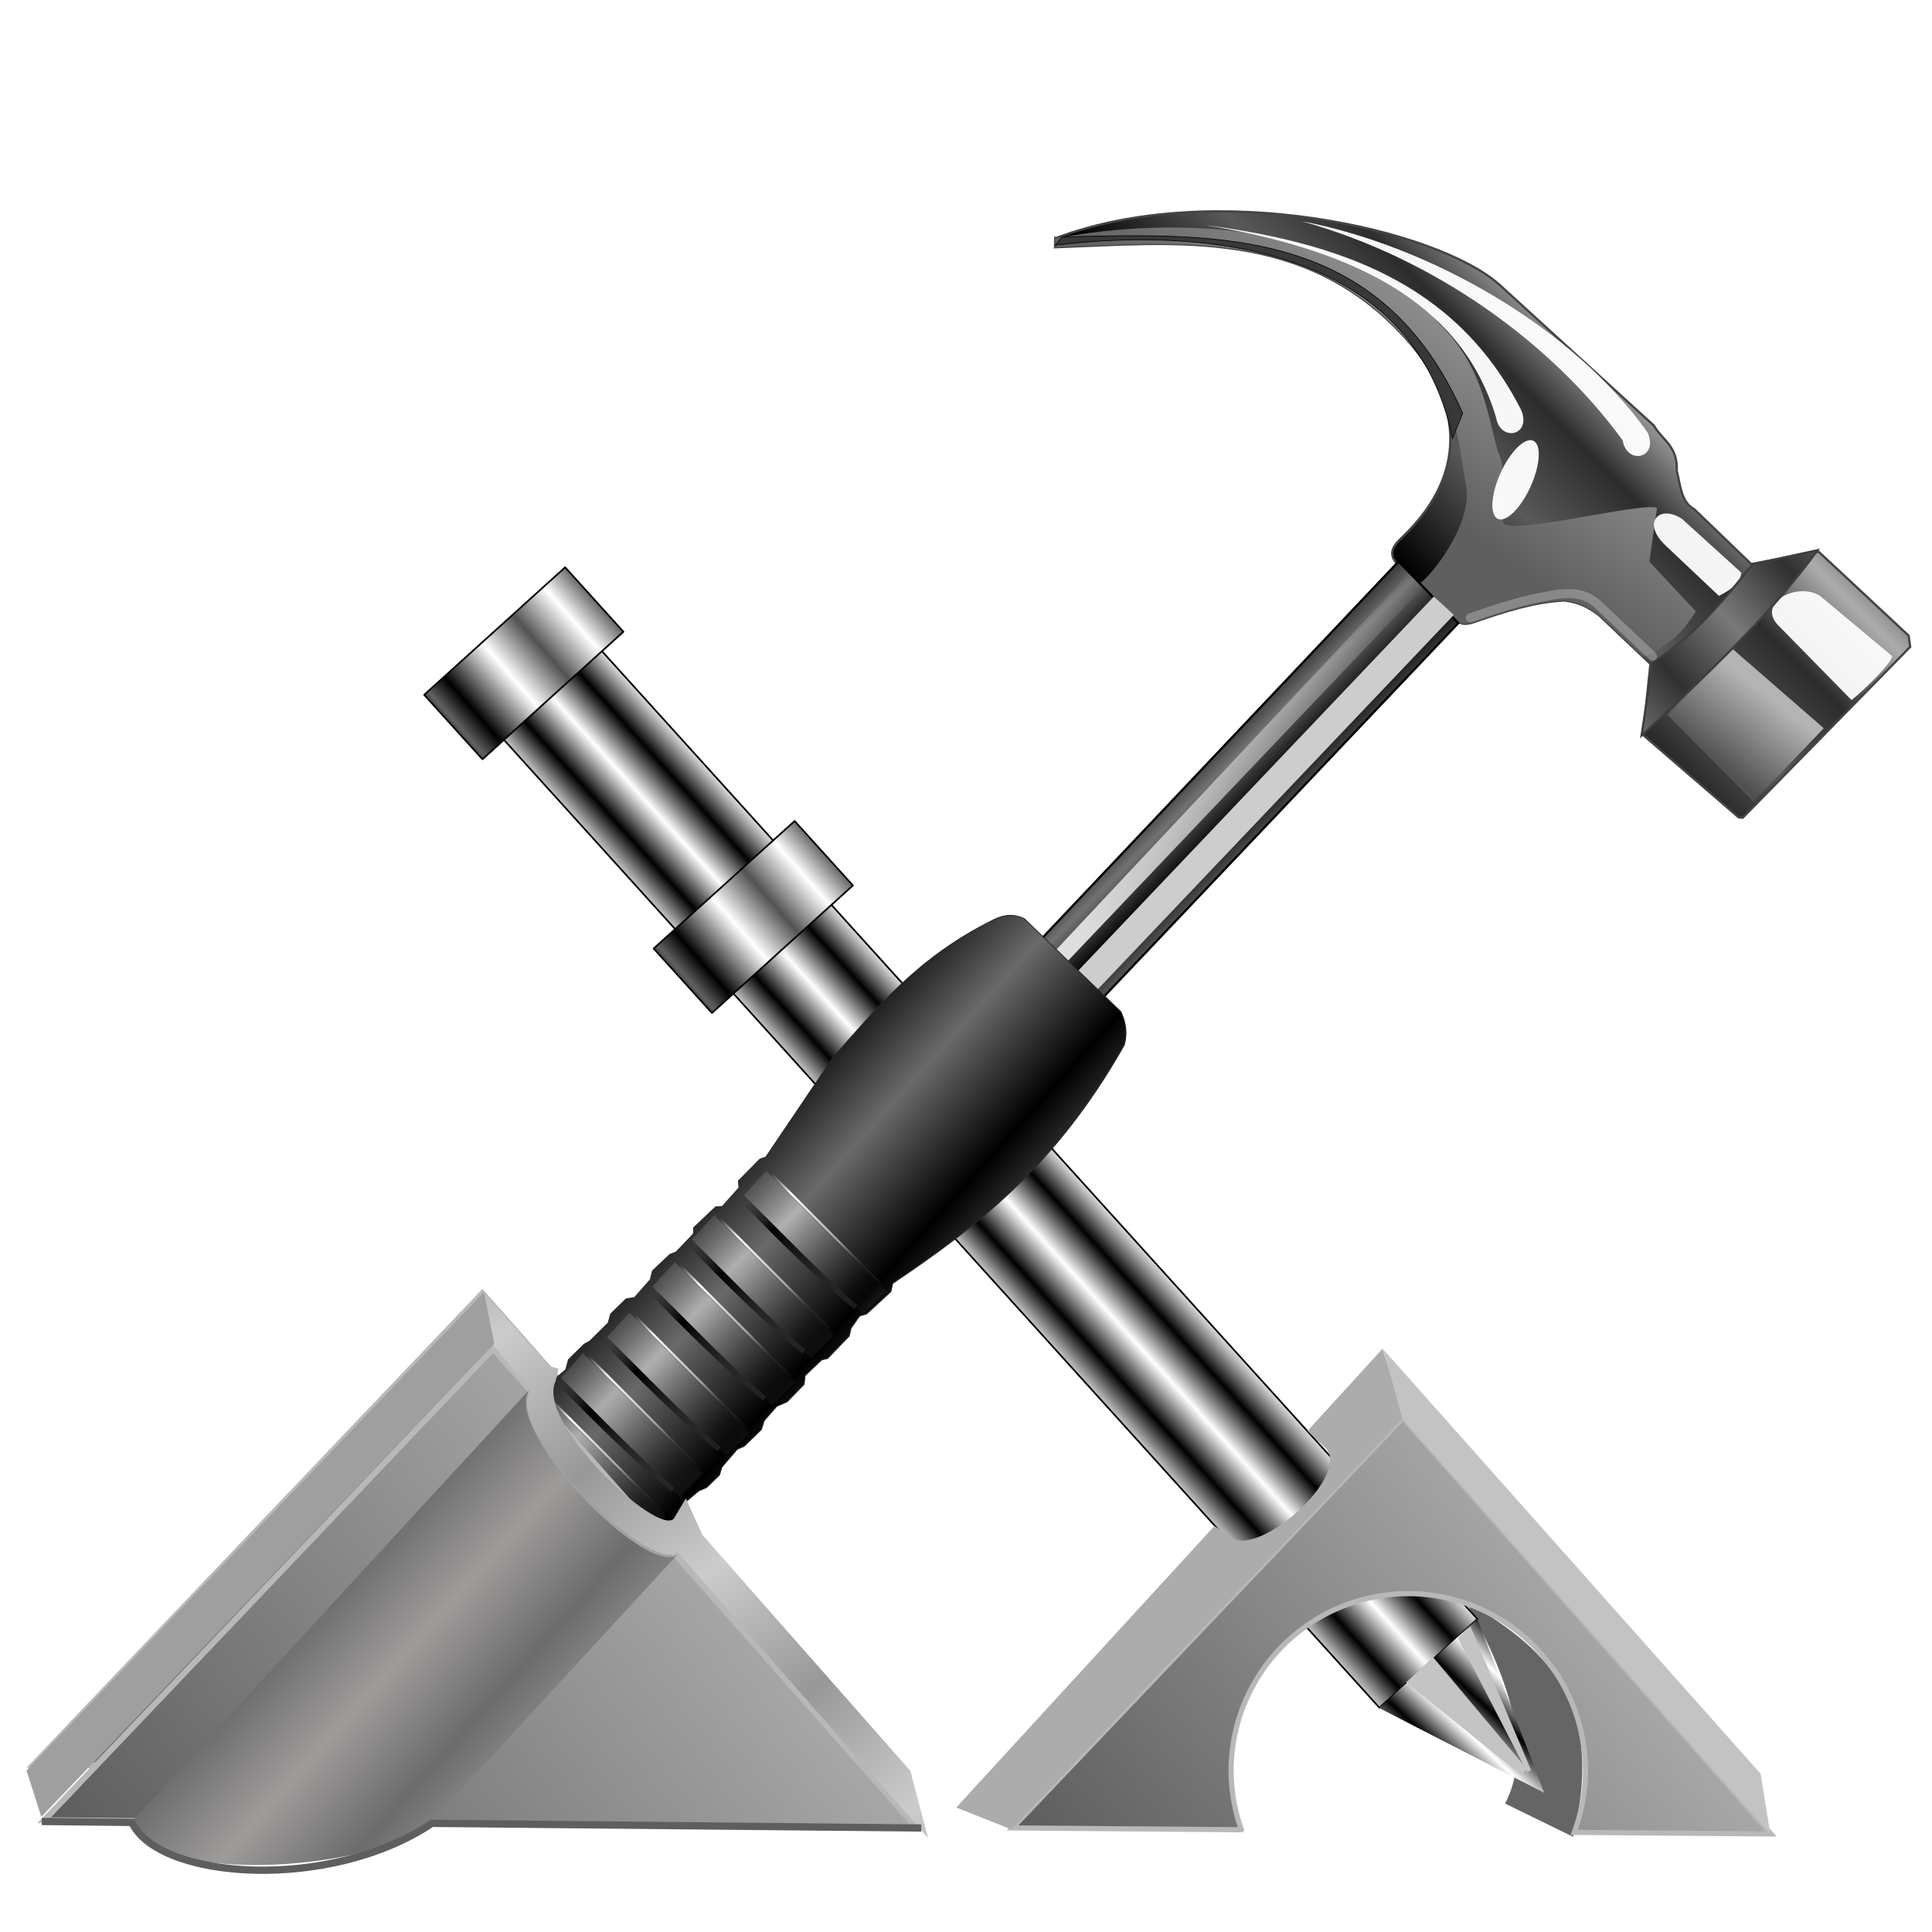<?xml version="1.0" encoding="UTF-8" standalone="no"?>
<!-- Created with Inkscape (http://www.inkscape.org/) -->

<svg
   xmlns:dc="http://purl.org/dc/elements/1.1/"
   xmlns:cc="http://creativecommons.org/ns#"
   xmlns:rdf="http://www.w3.org/1999/02/22-rdf-syntax-ns#"
   xmlns:svg="http://www.w3.org/2000/svg"
   xmlns="http://www.w3.org/2000/svg"
   xmlns:xlink="http://www.w3.org/1999/xlink"
   xmlns:sodipodi="http://sodipodi.sourceforge.net/DTD/sodipodi-0.dtd"
   xmlns:inkscape="http://www.inkscape.org/namespaces/inkscape"
   id="svg2"
   version="1.1"
   inkscape:version="0.91 r13725"
   width="265"
   height="265"
   sodipodi:docname="start-here-MX.svg">
  <defs
     id="defs6">
    <linearGradient
       inkscape:collect="always"
       id="linearGradient4330">
      <stop
         style="stop-color:#cccccc;stop-opacity:1"
         offset="0"
         id="stop4332" />
      <stop
         style="stop-color:#989898;stop-opacity:1"
         offset="1"
         id="stop4334" />
    </linearGradient>
    <linearGradient
       inkscape:collect="always"
       id="linearGradient4318">
      <stop
         style="stop-color:#6c6c6c;stop-opacity:1"
         offset="0"
         id="stop4320" />
      <stop
         style="stop-color:#9f9b9b;stop-opacity:1"
         offset="1"
         id="stop4322" />
    </linearGradient>
    <linearGradient
       inkscape:collect="always"
       id="linearGradient6050">
      <stop
         style="stop-color:#5c5c5c;stop-opacity:1"
         offset="0"
         id="stop6052" />
      <stop
         style="stop-color:#acacac;stop-opacity:1"
         offset="1"
         id="stop6054" />
    </linearGradient>
    <linearGradient
       id="linearGradient3823">
      <stop
         style="stop-color:#000000;stop-opacity:1;"
         offset="0"
         id="stop3825" />
      <stop
         style="stop-color:#ffffff;stop-opacity:1;"
         offset="1"
         id="stop3827" />
    </linearGradient>
    <linearGradient
       id="linearGradient3775">
      <stop
         id="stop3777"
         offset="0"
         style="stop-color:#606060;stop-opacity:1;" />
      <stop
         style="stop-color:#000000;stop-opacity:1;"
         offset="0.189"
         id="stop3781" />
      <stop
         id="stop3783"
         offset="0.634"
         style="stop-color:#ffffff;stop-opacity:1;" />
      <stop
         id="stop3779"
         offset="1"
         style="stop-color:#525252;stop-opacity:1;" />
    </linearGradient>
    <linearGradient
       id="linearGradient3757">
      <stop
         style="stop-color:#000000;stop-opacity:1;"
         offset="0"
         id="stop3759" />
      <stop
         style="stop-color:#ffffff;stop-opacity:1;"
         offset="1"
         id="stop3761" />
    </linearGradient>
    <linearGradient
       inkscape:collect="always"
       xlink:href="#linearGradient3757"
       id="linearGradient3763"
       x1="242.442"
       y1="127.705"
       x2="248.847"
       y2="127.705"
       gradientUnits="userSpaceOnUse"
       spreadMethod="reflect" />
    <linearGradient
       inkscape:collect="always"
       xlink:href="#linearGradient3775"
       id="linearGradient3773"
       x1="233.203"
       y1="12.786"
       x2="253.323"
       y2="13.106"
       gradientUnits="userSpaceOnUse"
       spreadMethod="reflect" />
    <linearGradient
       inkscape:collect="always"
       xlink:href="#linearGradient3775"
       id="linearGradient3787"
       gradientUnits="userSpaceOnUse"
       spreadMethod="reflect"
       x1="233.203"
       y1="12.786"
       x2="253.323"
       y2="13.106"
       gradientTransform="translate(0,60.416)" />
    <filter
       inkscape:collect="always"
       id="filter3817"
       x="-0.179"
       width="1.358"
       y="-0.045"
       height="1.09">
      <feGaussianBlur
         inkscape:collect="always"
         stdDeviation="0.484"
         id="feGaussianBlur3819" />
    </filter>
    <linearGradient
       inkscape:collect="always"
       xlink:href="#linearGradient3823"
       id="linearGradient3829"
       x1="251.917"
       y1="266.092"
       x2="257.43"
       y2="265.646"
       gradientUnits="userSpaceOnUse"
       spreadMethod="reflect" />
    <filter
       height="1.37"
       y="-0.185"
       width="1.127"
       x="-0.064"
       id="filter3912"
       inkscape:collect="always">
      <feGaussianBlur
         id="feGaussianBlur3914"
         stdDeviation="2.15"
         inkscape:collect="always" />
    </filter>
    <linearGradient
       spreadMethod="reflect"
       gradientUnits="userSpaceOnUse"
       y2="687.326"
       x2="342.088"
       y1="715.775"
       x1="381.272"
       id="linearGradient4335"
       xlink:href="#linearGradient4329"
       inkscape:collect="always" />
    <linearGradient
       y2="634.701"
       x2="446.162"
       y1="591.446"
       x1="392.294"
       spreadMethod="reflect"
       gradientUnits="userSpaceOnUse"
       id="linearGradient4327"
       xlink:href="#linearGradient4198"
       inkscape:collect="always" />
    <linearGradient
       y2="619.081"
       x2="462.328"
       y1="572.768"
       x1="406.494"
       gradientUnits="userSpaceOnUse"
       id="linearGradient4325"
       xlink:href="#linearGradient4150"
       inkscape:collect="always" />
    <linearGradient
       y2="642.675"
       x2="426.5"
       y1="615.586"
       x1="392.949"
       spreadMethod="reflect"
       gradientTransform="translate(21.191,-20.972)"
       gradientUnits="userSpaceOnUse"
       id="linearGradient4323"
       xlink:href="#linearGradient4104"
       inkscape:collect="always" />
    <linearGradient
       y2="634.701"
       x2="446.162"
       y1="591.446"
       x1="392.294"
       spreadMethod="reflect"
       gradientUnits="userSpaceOnUse"
       id="linearGradient4313"
       xlink:href="#linearGradient4198"
       inkscape:collect="always" />
    <linearGradient
       y2="619.081"
       x2="462.328"
       y1="572.768"
       x1="406.494"
       gradientUnits="userSpaceOnUse"
       id="linearGradient4311"
       xlink:href="#linearGradient4150"
       inkscape:collect="always" />
    <linearGradient
       y2="642.675"
       x2="426.5"
       y1="615.586"
       x1="392.949"
       spreadMethod="reflect"
       gradientTransform="translate(21.191,-20.972)"
       gradientUnits="userSpaceOnUse"
       id="linearGradient4309"
       xlink:href="#linearGradient4104"
       inkscape:collect="always" />
    <linearGradient
       y2="634.701"
       x2="446.162"
       y1="591.446"
       x1="392.294"
       spreadMethod="reflect"
       gradientUnits="userSpaceOnUse"
       id="linearGradient4299"
       xlink:href="#linearGradient4198"
       inkscape:collect="always" />
    <linearGradient
       y2="619.081"
       x2="462.328"
       y1="572.768"
       x1="406.494"
       gradientUnits="userSpaceOnUse"
       id="linearGradient4297"
       xlink:href="#linearGradient4150"
       inkscape:collect="always" />
    <linearGradient
       y2="642.675"
       x2="426.5"
       y1="615.586"
       x1="392.949"
       spreadMethod="reflect"
       gradientTransform="translate(21.191,-20.972)"
       gradientUnits="userSpaceOnUse"
       id="linearGradient4295"
       xlink:href="#linearGradient4104"
       inkscape:collect="always" />
    <linearGradient
       y2="634.701"
       x2="446.162"
       y1="591.446"
       x1="392.294"
       spreadMethod="reflect"
       gradientUnits="userSpaceOnUse"
       id="linearGradient4285"
       xlink:href="#linearGradient4198"
       inkscape:collect="always" />
    <linearGradient
       y2="619.081"
       x2="462.328"
       y1="572.768"
       x1="406.494"
       gradientUnits="userSpaceOnUse"
       id="linearGradient4283"
       xlink:href="#linearGradient4150"
       inkscape:collect="always" />
    <linearGradient
       y2="642.675"
       x2="426.5"
       y1="615.586"
       x1="392.949"
       spreadMethod="reflect"
       gradientTransform="translate(21.191,-20.972)"
       gradientUnits="userSpaceOnUse"
       id="linearGradient4281"
       xlink:href="#linearGradient4104"
       inkscape:collect="always" />
    <linearGradient
       y2="634.701"
       x2="446.162"
       y1="591.446"
       x1="392.294"
       spreadMethod="reflect"
       gradientUnits="userSpaceOnUse"
       id="linearGradient4271"
       xlink:href="#linearGradient4198"
       inkscape:collect="always" />
    <linearGradient
       y2="619.081"
       x2="462.328"
       y1="572.768"
       x1="406.494"
       gradientUnits="userSpaceOnUse"
       id="linearGradient4269"
       xlink:href="#linearGradient4150"
       inkscape:collect="always" />
    <linearGradient
       y2="642.675"
       x2="426.5"
       y1="615.586"
       x1="392.949"
       spreadMethod="reflect"
       gradientTransform="translate(21.191,-20.972)"
       gradientUnits="userSpaceOnUse"
       id="linearGradient4267"
       xlink:href="#linearGradient4104"
       inkscape:collect="always" />
    <linearGradient
       y2="634.701"
       x2="446.162"
       y1="591.446"
       x1="392.294"
       spreadMethod="reflect"
       gradientUnits="userSpaceOnUse"
       id="linearGradient4257"
       xlink:href="#linearGradient4198"
       inkscape:collect="always" />
    <linearGradient
       y2="619.081"
       x2="462.328"
       y1="572.768"
       x1="406.494"
       gradientUnits="userSpaceOnUse"
       id="linearGradient4255"
       xlink:href="#linearGradient4150"
       inkscape:collect="always" />
    <linearGradient
       y2="642.675"
       x2="426.5"
       y1="615.586"
       x1="392.949"
       spreadMethod="reflect"
       gradientTransform="translate(21.191,-20.972)"
       gradientUnits="userSpaceOnUse"
       id="linearGradient4253"
       xlink:href="#linearGradient4104"
       inkscape:collect="always" />
    <linearGradient
       y2="634.701"
       x2="446.162"
       y1="591.446"
       x1="392.294"
       spreadMethod="reflect"
       gradientUnits="userSpaceOnUse"
       id="linearGradient4243"
       xlink:href="#linearGradient4198"
       inkscape:collect="always" />
    <linearGradient
       y2="619.081"
       x2="462.328"
       y1="572.768"
       x1="406.494"
       gradientUnits="userSpaceOnUse"
       id="linearGradient4241"
       xlink:href="#linearGradient4150"
       inkscape:collect="always" />
    <linearGradient
       y2="642.675"
       x2="426.5"
       y1="615.586"
       x1="392.949"
       spreadMethod="reflect"
       gradientTransform="translate(21.191,-20.972)"
       gradientUnits="userSpaceOnUse"
       id="linearGradient4239"
       xlink:href="#linearGradient4104"
       inkscape:collect="always" />
    <linearGradient
       y2="634.701"
       x2="446.162"
       y1="591.446"
       x1="392.294"
       spreadMethod="reflect"
       gradientUnits="userSpaceOnUse"
       id="linearGradient4229"
       xlink:href="#linearGradient4198"
       inkscape:collect="always" />
    <linearGradient
       y2="619.081"
       x2="462.328"
       y1="572.768"
       x1="406.494"
       gradientUnits="userSpaceOnUse"
       id="linearGradient4227"
       xlink:href="#linearGradient4150"
       inkscape:collect="always" />
    <linearGradient
       y2="642.675"
       x2="426.5"
       y1="615.586"
       x1="392.949"
       spreadMethod="reflect"
       gradientTransform="translate(21.191,-20.972)"
       gradientUnits="userSpaceOnUse"
       id="linearGradient4225"
       xlink:href="#linearGradient4104"
       inkscape:collect="always" />
    <filter
       color-interpolation-filters="sRGB"
       id="filter4216"
       inkscape:collect="always">
      <feGaussianBlur
         id="feGaussianBlur4218"
         stdDeviation="0.749"
         inkscape:collect="always" />
    </filter>
    <filter
       color-interpolation-filters="sRGB"
       id="filter4192"
       inkscape:collect="always">
      <feGaussianBlur
         id="feGaussianBlur4194"
         stdDeviation="1.576"
         inkscape:collect="always" />
    </filter>
    <filter
       color-interpolation-filters="sRGB"
       id="filter4172"
       inkscape:collect="always">
      <feGaussianBlur
         id="feGaussianBlur4174"
         stdDeviation="0.764"
         inkscape:collect="always" />
    </filter>
    <linearGradient
       gradientTransform="translate(548.387,-15.054)"
       y2="200.801"
       x2="729.523"
       y1="301.333"
       x1="647.257"
       spreadMethod="reflect"
       gradientUnits="userSpaceOnUse"
       id="linearGradient4057"
       xlink:href="#linearGradient3931"
       inkscape:collect="always" />
    <linearGradient
       gradientTransform="translate(548.387,-15.054)"
       y2="243.809"
       x2="611.96"
       y1="180.997"
       x1="648.245"
       gradientUnits="userSpaceOnUse"
       id="linearGradient4054"
       xlink:href="#linearGradient3775-7"
       inkscape:collect="always" />
    <linearGradient
       gradientTransform="translate(548.387,-15.054)"
       y2="363.559"
       x2="781.382"
       y1="331.848"
       x1="801.42"
       gradientUnits="userSpaceOnUse"
       id="linearGradient4045"
       xlink:href="#linearGradient3881"
       inkscape:collect="always" />
    <linearGradient
       gradientTransform="translate(548.387,-15.054)"
       y2="327.122"
       x2="759.733"
       y1="301.204"
       x1="783.126"
       spreadMethod="reflect"
       gradientUnits="userSpaceOnUse"
       id="linearGradient4042"
       xlink:href="#linearGradient3891"
       inkscape:collect="always" />
    <linearGradient
       gradientTransform="translate(548.387,-15.054)"
       y2="380.938"
       x2="577.171"
       y1="392.987"
       x1="592.053"
       spreadMethod="reflect"
       gradientUnits="userSpaceOnUse"
       id="linearGradient4031"
       xlink:href="#linearGradient3945"
       inkscape:collect="always" />
    <linearGradient
       gradientTransform="translate(548.387,-15.054)"
       y2="294.482"
       x2="648.675"
       y1="474.402"
       x1="513.976"
       gradientUnits="userSpaceOnUse"
       id="linearGradient4028"
       xlink:href="#linearGradient3965"
       inkscape:collect="always" />
    <filter
       color-interpolation-filters="sRGB"
       id="filter3959"
       inkscape:collect="always">
      <feGaussianBlur
         id="feGaussianBlur3961"
         stdDeviation="1.707"
         inkscape:collect="always" />
    </filter>
    <filter
       color-interpolation-filters="sRGB"
       id="filter3915"
       inkscape:collect="always">
      <feGaussianBlur
         id="feGaussianBlur3917"
         stdDeviation="1.704"
         inkscape:collect="always" />
    </filter>
    <filter
       color-interpolation-filters="sRGB"
       id="filter3873"
       inkscape:collect="always">
      <feGaussianBlur
         id="feGaussianBlur3875"
         stdDeviation="1.174"
         inkscape:collect="always" />
    </filter>
    <filter
       color-interpolation-filters="sRGB"
       id="filter3869"
       inkscape:collect="always">
      <feGaussianBlur
         id="feGaussianBlur3871"
         stdDeviation="1.31"
         inkscape:collect="always" />
    </filter>
    <filter
       color-interpolation-filters="sRGB"
       height="1.199"
       y="-0.099"
       width="1.394"
       x="-0.197"
       id="filter3829"
       inkscape:collect="always">
      <feGaussianBlur
         id="feGaussianBlur3831"
         stdDeviation="1.508"
         inkscape:collect="always" />
    </filter>
    <filter
       color-interpolation-filters="sRGB"
       id="filter3769"
       inkscape:collect="always">
      <feGaussianBlur
         id="feGaussianBlur3771"
         stdDeviation="1.708"
         inkscape:collect="always" />
    </filter>
    <linearGradient
       id="linearGradient3775-7">
      <stop
         id="stop3777-9"
         offset="0"
         style="stop-color:#8f8f8f;stop-opacity:1;" />
      <stop
         id="stop3779-8"
         offset="1"
         style="stop-color:#5f5f5f;stop-opacity:1;" />
    </linearGradient>
    <linearGradient
       id="linearGradient3881">
      <stop
         id="stop3883"
         offset="0"
         style="stop-color:#b4b4b4;stop-opacity:1;" />
      <stop
         id="stop3885"
         offset="1"
         style="stop-color:#515151;stop-opacity:1;" />
    </linearGradient>
    <linearGradient
       id="linearGradient3891">
      <stop
         id="stop3893"
         offset="0"
         style="stop-color:#797979;stop-opacity:1;" />
      <stop
         id="stop3895"
         offset="1"
         style="stop-color:#303030;stop-opacity:1;" />
    </linearGradient>
    <linearGradient
       id="linearGradient3931">
      <stop
         id="stop3933"
         offset="0"
         style="stop-color:#000000;stop-opacity:1;" />
      <stop
         style="stop-color:#595959;stop-opacity:1;"
         offset="0.417"
         id="stop3941" />
      <stop
         style="stop-color:#2c2c2c;stop-opacity:1;"
         offset="0.725"
         id="stop3939" />
      <stop
         id="stop3935"
         offset="1"
         style="stop-color:#adadad;stop-opacity:1;" />
    </linearGradient>
    <linearGradient
       id="linearGradient3945">
      <stop
         id="stop3947"
         offset="0"
         style="stop-color:#000000;stop-opacity:1;" />
      <stop
         id="stop3949"
         offset="1"
         style="stop-color:#727272;stop-opacity:1;" />
    </linearGradient>
    <linearGradient
       id="linearGradient3965">
      <stop
         id="stop3967"
         offset="0"
         style="stop-color:#dedede;stop-opacity:1;" />
      <stop
         id="stop3969"
         offset="1"
         style="stop-color:#ffffff;stop-opacity:0;" />
    </linearGradient>
    <linearGradient
       id="linearGradient4104">
      <stop
         id="stop4106"
         offset="0"
         style="stop-color:#dbdbdb;stop-opacity:0.628;" />
      <stop
         id="stop4108"
         offset="1"
         style="stop-color:#383838;stop-opacity:0;" />
    </linearGradient>
    <linearGradient
       id="linearGradient4150">
      <stop
         id="stop4152"
         offset="0"
         style="stop-color:#d0d0d0;stop-opacity:0;" />
      <stop
         style="stop-color:#ffffff;stop-opacity:1;"
         offset="0.168"
         id="stop4158" />
      <stop
         id="stop4160"
         offset="0.584"
         style="stop-color:#ffffff;stop-opacity:0.498;" />
      <stop
         style="stop-color:#444444;stop-opacity:0.247;"
         offset="0.792"
         id="stop4162" />
      <stop
         id="stop4154"
         offset="1"
         style="stop-color:#000000;stop-opacity:0.738;" />
    </linearGradient>
    <linearGradient
       id="linearGradient4198">
      <stop
         id="stop4200"
         offset="0"
         style="stop-color:#000000;stop-opacity:0;" />
      <stop
         style="stop-color:#000000;stop-opacity:1;"
         offset="0.254"
         id="stop4206" />
      <stop
         id="stop4202"
         offset="1"
         style="stop-color:#383838;stop-opacity:0.439;" />
    </linearGradient>
    <linearGradient
       id="linearGradient4329">
      <stop
         id="stop4331"
         offset="0"
         style="stop-color:#000000;stop-opacity:1;" />
      <stop
         id="stop4333"
         offset="1"
         style="stop-color:#6a6a6a;stop-opacity:1;" />
    </linearGradient>
    <linearGradient
       inkscape:collect="always"
       xlink:href="#linearGradient3757"
       id="linearGradient4388"
       gradientUnits="userSpaceOnUse"
       spreadMethod="reflect"
       x1="242.442"
       y1="127.705"
       x2="248.847"
       y2="127.705" />
    <linearGradient
       inkscape:collect="always"
       xlink:href="#linearGradient3775"
       id="linearGradient4390"
       gradientUnits="userSpaceOnUse"
       spreadMethod="reflect"
       x1="233.203"
       y1="12.786"
       x2="253.323"
       y2="13.106" />
    <linearGradient
       inkscape:collect="always"
       xlink:href="#linearGradient3775"
       id="linearGradient4392"
       gradientUnits="userSpaceOnUse"
       gradientTransform="translate(0,60.416)"
       spreadMethod="reflect"
       x1="233.203"
       y1="12.786"
       x2="253.323"
       y2="13.106" />
    <linearGradient
       inkscape:collect="always"
       xlink:href="#linearGradient3823"
       id="linearGradient4394"
       gradientUnits="userSpaceOnUse"
       spreadMethod="reflect"
       x1="251.917"
       y1="266.092"
       x2="257.43"
       y2="265.646" />
    <linearGradient
       inkscape:collect="always"
       xlink:href="#linearGradient3823"
       id="linearGradient4399"
       gradientUnits="userSpaceOnUse"
       spreadMethod="reflect"
       x1="251.917"
       y1="266.092"
       x2="257.43"
       y2="265.646"
       gradientTransform="matrix(0.774,-0.42,0.42,0.774,-351.721,130.289)" />
    <linearGradient
       inkscape:collect="always"
       xlink:href="#linearGradient3775"
       id="linearGradient4402"
       gradientUnits="userSpaceOnUse"
       gradientTransform="matrix(0.881,0,0,0.881,-371.283,0.002)"
       spreadMethod="reflect"
       x1="233.203"
       y1="12.786"
       x2="253.323"
       y2="13.106" />
    <linearGradient
       inkscape:collect="always"
       xlink:href="#linearGradient3775"
       id="linearGradient4405"
       gradientUnits="userSpaceOnUse"
       spreadMethod="reflect"
       x1="233.203"
       y1="12.786"
       x2="253.323"
       y2="13.106"
       gradientTransform="matrix(0.881,0,0,0.881,-371.283,-53.213)" />
    <linearGradient
       inkscape:collect="always"
       xlink:href="#linearGradient3757"
       id="linearGradient4408"
       gradientUnits="userSpaceOnUse"
       spreadMethod="reflect"
       x1="242.442"
       y1="127.705"
       x2="248.847"
       y2="127.705"
       gradientTransform="matrix(0.774,-0.42,0.42,0.774,-351.721,130.289)" />
    <pattern
       patternUnits="userSpaceOnUse"
       width="7.003"
       height="3.842"
       patternTransform="translate(-15.938,10.909)"
       id="pattern6041">
      <path
         style="fill:#aaaaaa;fill-opacity:1;fill-rule:evenodd;stroke:none;stroke-width:0.812px;stroke-linecap:butt;stroke-linejoin:miter;stroke-opacity:1"
         d="M 3.606,0 7.003,3.842 0,3.787 Z"
         id="path6039"
         inkscape:connector-curvature="0"
         sodipodi:nodetypes="cccc" />
    </pattern>
    <linearGradient
       inkscape:collect="always"
       xlink:href="#linearGradient6050"
       id="linearGradient6056"
       x1="14.588"
       y1="253.58"
       x2="93.287"
       y2="191.502"
       gradientUnits="userSpaceOnUse"
       gradientTransform="translate(-5.366,1.612)" />
    <linearGradient
       inkscape:collect="always"
       xlink:href="#linearGradient6050"
       id="linearGradient6063"
       gradientUnits="userSpaceOnUse"
       gradientTransform="matrix(0.87,0,0,0.87,128.938,34.963)"
       x1="14.588"
       y1="253.58"
       x2="93.287"
       y2="191.502" />
    <linearGradient
       inkscape:collect="always"
       xlink:href="#linearGradient4318"
       id="linearGradient4324"
       x1="44.612"
       y1="219.276"
       x2="54.435"
       y2="228.066"
       gradientUnits="userSpaceOnUse"
       spreadMethod="reflect" />
    <linearGradient
       inkscape:collect="always"
       xlink:href="#linearGradient4330"
       id="linearGradient4336"
       x1="98.638"
       y1="214.377"
       x2="111.947"
       y2="231.164"
       gradientUnits="userSpaceOnUse"
       spreadMethod="reflect" />
  </defs>
  <sodipodi:namedview
     pagecolor="#ff0000"
     bordercolor="#666666"
     borderopacity="1"
     objecttolerance="10"
     gridtolerance="10"
     guidetolerance="10"
     inkscape:pageopacity="0"
     inkscape:pageshadow="2"
     inkscape:window-width="1920"
     inkscape:window-height="1056"
     id="namedview4"
     showgrid="false"
     inkscape:zoom="3.4075472"
     inkscape:cx="132.5"
     inkscape:cy="132.5"
     inkscape:window-x="0"
     inkscape:window-y="0"
     inkscape:window-maximized="1"
     inkscape:current-layer="svg2" />
  <path
     style="fill:#797979;fill-opacity:1;fill-rule:evenodd;stroke:#b8b8b8;stroke-width:0.812px;stroke-linecap:butt;stroke-linejoin:miter;stroke-opacity:1"
     d="M 66.162,177.39 124.18,243.017 4.577,242.065 Z"
     id="path4417"
     inkscape:connector-curvature="0"
     sodipodi:nodetypes="cccc" />
  <path
     style="fill:#656565;fill-opacity:1;fill-rule:evenodd;stroke:none;stroke-width:1px;stroke-linecap:butt;stroke-linejoin:miter;stroke-opacity:1"
     d="m 206.436,247.383 9.323,4.55 c 4.682,-18.891 -4.29,-26.229 -14.761,-32.297 6.951,12.038 8.846,21.332 5.438,27.747 z"
     id="path6074"
     inkscape:connector-curvature="0"
     sodipodi:nodetypes="cccc" />
  <g
     id="g3831"
     transform="matrix(0.576,-0.521,0.521,0.576,-77.508,214.356)">
    <rect
       y="6.074"
       x="237.509"
       height="243.263"
       width="23.335"
       id="rect2987"
       style="fill:url(#linearGradient3763);fill-opacity:1;stroke:#000000;stroke-width:0.3;stroke-linecap:round;stroke-linejoin:round;stroke-miterlimit:4;stroke-dasharray:none;stroke-opacity:1" />
    <rect
       y="3.516"
       x="232.394"
       height="15.344"
       width="33.565"
       id="rect3765"
       style="fill:url(#linearGradient3773);fill-opacity:1;stroke:#000000;stroke-width:0.3;stroke-linecap:round;stroke-linejoin:round;stroke-miterlimit:4;stroke-dasharray:none;stroke-opacity:1" />
    <rect
       style="fill:url(#linearGradient3787);fill-opacity:1;stroke:#000000;stroke-width:0.3;stroke-linecap:round;stroke-linejoin:round;stroke-miterlimit:4;stroke-dasharray:none;stroke-opacity:1"
       id="rect3785"
       width="33.565"
       height="15.344"
       x="232.394"
       y="63.932" />
    <path
       sodipodi:nodetypes="cccc"
       inkscape:connector-curvature="0"
       id="path3789"
       d="m 237.43,249.333 23.418,0.003 -11.832,30.691 z"
       style="fill:url(#linearGradient3829);fill-opacity:1;stroke:none" />
    <path
       sodipodi:nodetypes="ccccc"
       inkscape:connector-curvature="0"
       id="path3791"
       d="m 250.52,249.101 -0.966,25.78 -1.486,0 -4.049,-25.706 z"
       style="fill:#c4c4c4;fill-opacity:1;stroke:none;filter:url(#filter3817)" />
    <path
       style="fill:#c4c4c4;fill-opacity:1;stroke:none;filter:url(#filter3817)"
       d="M 259.064,249.473 250,275.401 l -0.817,0 6.872,-25.929 z"
       id="path3821"
       inkscape:connector-curvature="0"
       sodipodi:nodetypes="ccccc" />
  </g>
  <g
     id="g4372"
     transform="matrix(0.307,0.032,-0.032,0.307,-162.967,-45.937)">
    <path
       sodipodi:nodetypes="ccssssscccccccccccccsc"
       inkscape:connector-curvature="0"
       id="path2987"
       d="m 1017.953,150.007 0.305,3.964 c 52.694,-7.394 109.405,-20.53 158.86,23.783 25.85,23.162 36.532,54.804 7.928,88.425 -2.65,3.115 -6.424,7.71 -0.61,12.197 l 28.052,21.649 c 1.634,1.261 3.445,2.549 8.233,0.305 13.309,-6.239 26.019,-11.752 39.029,-13.721 4.417,0.179 9.039,0.701 15.855,4.879 l 25.003,19.209 0,31.711 46.042,32.016 1.829,0 66.166,-83.241 -1.22,-4.879 -43.603,-32.931 -29.272,8.538 -27.747,-21.649 c -6.106,-2.431 -7.158,-9.918 -9.452,-16.16 -0.659,-11.07 -7.932,-12.882 -12.197,-18.905 l -74.399,-54.884 c -29.839,-22.012 -131.689,-34.081 -198.803,-0.305 z"
       style="fill:url(#linearGradient4057);fill-opacity:1;stroke:#444444;stroke-width:1px;stroke-linecap:butt;stroke-linejoin:miter;stroke-opacity:1" />
    <path
       style="fill:url(#linearGradient4054);fill-opacity:1;stroke:none;filter:url(#filter3873)"
       d="m 1017.953,150.007 0.305,3.964 c 52.694,-7.394 109.405,-20.53 158.86,23.783 25.85,23.162 27.994,42.431 33.845,62.812 4.93,17.17 -12.753,43.336 -15.855,44.822 l 17.38,14.636 c 1.579,1.329 3.445,2.549 8.233,0.305 13.309,-6.239 26.019,-11.752 39.029,-13.721 4.417,0.179 9.039,0.701 15.855,4.879 l 21.649,16.465 c 12.226,-7.224 16.41,-13.463 21.039,-22.564 l -22.869,-19.819 0.915,-24.088 c -6.106,-2.431 -65.091,19.659 -67.386,13.416 -0.659,-11.07 -1.224,-24.773 -5.488,-30.796 -7.19,-18.478 -10.952,-37.338 -32.016,-54.274 -29.847,-28.858 -96.014,-42.618 -173.495,-19.819 z"
       id="path3757"
       inkscape:connector-curvature="0"
       sodipodi:nodetypes="cccscsscccccccccc" />
    <path
       sodipodi:nodetypes="cccc"
       inkscape:connector-curvature="0"
       id="path3759"
       d="m 1221.025,208.855 c 2.908,10.898 16.902,6.463 10.672,-4.574 -35.221,-54.133 -89.62,-65.279 -148.188,-67.081 64.062,3.943 116.342,20.778 137.516,71.654 z"
       style="fill:#ffffff;fill-opacity:0.959;stroke:none;filter:url(#filter3769)" />
    <path
       style="fill:#ffffff;fill-opacity:0.959;stroke:none;filter:url(#filter3769)"
       d="m 1278.043,213.124 c 2.908,10.898 16.902,6.463 10.672,-4.574 -37.665,-42.979 -104.65,-72.497 -162.518,-77.448 61.605,10.494 116.664,43.092 151.847,82.022 z"
       id="path3773"
       inkscape:connector-curvature="0"
       sodipodi:nodetypes="cccc" />
    <ellipse
       ry="19.057"
       rx="7.318"
       cy="248.759"
       cx="680.26"
       transform="matrix(0.949,0.316,-0.316,0.949,665.566,-215.508)"
       id="path3783"
       style="fill:#ffffff;fill-opacity:0.959;stroke:none;filter:url(#filter3829)" />
    <path
       sodipodi:nodetypes="ccccc"
       inkscape:connector-curvature="0"
       id="path3833"
       d="m 1018.258,153.056 c 58.48,-13.603 157.548,-18.937 184.472,67.081 l 3.354,-11.587 c -44.745,-78.082 -114.948,-68.652 -185.082,-59.458 z"
       style="fill:#363636;fill-opacity:0.959;stroke:#000000;stroke-width:0.3;stroke-linecap:butt;stroke-linejoin:miter;stroke-miterlimit:4;stroke-dasharray:none;stroke-opacity:1" />
    <path
       sodipodi:nodetypes="ccccc"
       inkscape:connector-curvature="0"
       id="path3835"
       d="m 1307.925,245.14 28.662,21.039 c -0.048,4.727 -3.957,8.167 -8.842,11.282 l -25.918,-19.819 c -11.673,-8.872 -4.815,-18.115 6.098,-12.501 z"
       style="fill:#fcfcfc;fill-opacity:0.959;stroke:none;filter:url(#filter3869)" />
    <path
       style="fill:#fcfcfc;fill-opacity:0.959;stroke:none;filter:url(#filter3869)"
       d="m 1372.566,272.887 34.455,23.173 c 0.747,2.342 -10.139,15.736 -15.855,21.344 l -35.37,-29.272 c -11.672,-8.872 5.857,-20.859 16.77,-15.246 z"
       id="path3877"
       inkscape:connector-curvature="0"
       sodipodi:nodetypes="ccccc" />
    <path
       sodipodi:nodetypes="ccccc"
       inkscape:connector-curvature="0"
       id="path3879"
       d="m 1310.364,332.345 42.078,34.455 27.747,-35.675 -43.907,-30.796 z"
       style="fill:url(#linearGradient4045);fill-opacity:1;stroke:none;filter:url(#filter3915)" />
    <path
       sodipodi:nodetypes="ccccc"
       inkscape:connector-curvature="0"
       id="path3889"
       d="m 1301.522,310.086 c 17.283,-14.024 28.757,-30.952 39.639,-48.176 l 28.052,-9.147 c -18.249,31.591 -43.846,60.732 -69.215,89.949 z"
       style="fill:url(#linearGradient4042);fill-opacity:1;stroke:#3e3e3e;stroke-width:1px;stroke-linecap:butt;stroke-linejoin:miter;stroke-opacity:1" />
    <path
       sodipodi:nodetypes="ccccc"
       inkscape:connector-curvature="0"
       id="path3943"
       d="m 1184.557,277.031 29.255,24.468 -143.085,186.17 -30.189,-22.721 z"
       style="fill:url(#linearGradient4031);fill-opacity:1;stroke:#000000;stroke-width:1px;stroke-linecap:butt;stroke-linejoin:miter;stroke-opacity:1" />
    <path
       inkscape:connector-curvature="0"
       id="path3953"
       d="m 1189.351,282.44 7.63,4.418 -144.177,187.149 -5.622,-4.418 z"
       style="fill:url(#linearGradient4028);fill-opacity:1;stroke:none;filter:url(#filter3959)" />
    <path
       sodipodi:nodetypes="ccccc"
       style="fill:#cdcdcd;fill-opacity:1;stroke:none;filter:url(#filter3959)"
       d="m 1201.801,290.874 9.639,7.229 -144.177,187.149 -8.032,-9.237 z"
       id="path3963"
       inkscape:connector-curvature="0" />
    <path
       sodipodi:nodetypes="cccc"
       inkscape:connector-curvature="0"
       id="path4059"
       d="m 1218.859,298.641 c 10.724,-4.979 20.748,-9.724 32.081,-12.879 12.674,-4.223 18.673,-2.707 24.04,1.311 l 26.225,20.106"
       style="fill:none;stroke:#dddddd;stroke-width:4;stroke-linecap:round;stroke-linejoin:round;stroke-miterlimit:4;stroke-dasharray:none;stroke-opacity:0.328;filter:url(#filter3912)" />
    <g
       transform="translate(551.724,-20.69)"
       id="g4337">
      <path
         style="fill:url(#linearGradient4335);fill-opacity:1;stroke:#272727;stroke-width:0.4;stroke-linecap:butt;stroke-linejoin:miter;stroke-miterlimit:4;stroke-dasharray:none;stroke-opacity:1"
         d="m 483.908,472.851 46.999,36.673 c 2.589,4.428 3.937,9.167 3.001,14.476 -24.658,56.932 -57.598,87.835 -91.379,116.092 l -0.428,3.701 -9.692,10.988 -3.011,1.246 -3.214,5.806 -0.468,3.585 -8.533,10.87 -2.542,0.906 -6.594,7.724 0,3.829 -6.712,8.524 -4.373,2.493 -4.851,6.819 -0.906,4.179 -6.809,8.134 -2.923,1.656 -5.981,8.611 -0.691,3.614 -5.085,6.078 -3.361,1.899 -6.01,6.234 -0.993,4.141 -7.627,10.227 -2.767,1.237 -6.428,8.533 -0.341,4.082 -8.193,8.543 -4.111,0.019 -3.448,9.195 -1.393,4.16 -5.504,7.315 -4.598,2.318 c -11.543,27.929 -20.929,56.218 -37.356,83.333 -7.69,7.517 -15.976,11.816 -25.862,7.471 -34.703,-17.113 -54.968,-39.038 -74.05,-61.357 -2.125,-5.982 -2.96,-12.251 2.777,-19.98 22.16,-21.755 47.533,-42.308 71.858,-58.434 l -0.059,-3.401 7.218,-8.874 3.76,-1.568 5.991,-7.296 0.029,-4.588 8.095,-9.351 3.692,-1.012 5.269,-7.062 0.856,-4.248 7.443,-9.945 1.852,-1.412 5.523,-5.679 0.759,-4.647 6.225,-7.54 2.339,-1.597 7.325,-8.961 0.622,-3.994 6.156,-7.393 3.673,-1.003 6.137,-8.621 0.525,-3.935 6.965,-8.114 2.611,-1.325 6.897,-8.883 -0.215,-2.708 8.689,-10.141 3.001,-0.594 6.487,-8.961 -0.556,-3.03 8.543,-10.666 2.445,-1.09 25.141,-47.185 c 17.204,-23.943 32.799,-48.3 64.912,-68.41 4.416,-2.78 8.833,-3.34 13.249,-1.705 z"
         id="path4100"
         inkscape:connector-curvature="0"
         sodipodi:nodetypes="cccccccccccccccccccccccccccccccccccccccccccccccccccccccccccccccccccccccccc" />
      <g
         id="g4220"
         transform="translate(-20.734,22.259)">
        <path
           inkscape:connector-curvature="0"
           id="path4102"
           d="m 393.449,585.766 58.111,46.969 9.175,-11.142 -58.548,-47.625 z"
           style="fill:url(#linearGradient4225);fill-opacity:1;stroke:none;filter:url(#filter4192)" />
        <path
           sodipodi:nodetypes="cc"
           inkscape:connector-curvature="0"
           id="path4132"
           d="M 404.372,574.843 460.517,620.501"
           style="fill:none;stroke:url(#linearGradient4227);stroke-width:1px;stroke-linecap:butt;stroke-linejoin:miter;stroke-opacity:1;filter:url(#filter4172)" />
        <path
           sodipodi:nodetypes="ccccc"
           inkscape:connector-curvature="0"
           id="path4196"
           d="m 448.72,629.24 -1.092,1.966 c -19.284,-12.903 -37.056,-27.318 -54.615,-41.945 l 2.185,-2.185 c 16.722,13.66 34.335,28.344 53.523,42.163 z"
           style="fill:url(#linearGradient4229);fill-opacity:1;stroke:none;filter:url(#filter4216)" />
      </g>
      <g
         transform="translate(-41.773,44.212)"
         id="g4231">
        <path
           style="fill:url(#linearGradient4239);fill-opacity:1;stroke:none;filter:url(#filter4192)"
           d="m 393.449,585.766 58.111,46.969 9.175,-11.142 -58.548,-47.625 z"
           id="path4233"
           inkscape:connector-curvature="0" />
        <path
           style="fill:none;stroke:url(#linearGradient4241);stroke-width:1px;stroke-linecap:butt;stroke-linejoin:miter;stroke-opacity:1;filter:url(#filter4172)"
           d="M 404.372,574.843 460.517,620.501"
           id="path4235"
           inkscape:connector-curvature="0"
           sodipodi:nodetypes="cc" />
        <path
           style="fill:url(#linearGradient4243);fill-opacity:1;stroke:none;filter:url(#filter4216)"
           d="m 448.72,629.24 -1.092,1.966 c -19.284,-12.903 -37.056,-27.318 -54.615,-41.945 l 2.185,-2.185 c 16.722,13.66 34.335,28.344 53.523,42.163 z"
           id="path4237"
           inkscape:connector-curvature="0"
           sodipodi:nodetypes="ccccc" />
      </g>
      <g
         id="g4245"
         transform="translate(-57.019,66.776)">
        <path
           inkscape:connector-curvature="0"
           id="path4247"
           d="m 393.449,585.766 58.111,46.969 9.175,-11.142 -58.548,-47.625 z"
           style="fill:url(#linearGradient4253);fill-opacity:1;stroke:none;filter:url(#filter4192)" />
        <path
           sodipodi:nodetypes="cc"
           inkscape:connector-curvature="0"
           id="path4249"
           d="M 404.372,574.843 460.517,620.501"
           style="fill:none;stroke:url(#linearGradient4255);stroke-width:1px;stroke-linecap:butt;stroke-linejoin:miter;stroke-opacity:1;filter:url(#filter4172)" />
        <path
           sodipodi:nodetypes="ccccc"
           inkscape:connector-curvature="0"
           id="path4251"
           d="m 448.72,629.24 -1.092,1.966 c -19.284,-12.903 -37.056,-27.318 -54.615,-41.945 l 2.185,-2.185 c 16.722,13.66 34.335,28.344 53.523,42.163 z"
           style="fill:url(#linearGradient4257);fill-opacity:1;stroke:none;filter:url(#filter4216)" />
      </g>
      <g
         transform="translate(-74.704,91.169)"
         id="g4259">
        <path
           style="fill:url(#linearGradient4267);fill-opacity:1;stroke:none;filter:url(#filter4192)"
           d="m 393.449,585.766 58.111,46.969 9.175,-11.142 -58.548,-47.625 z"
           id="path4261"
           inkscape:connector-curvature="0" />
        <path
           style="fill:none;stroke:url(#linearGradient4269);stroke-width:1px;stroke-linecap:butt;stroke-linejoin:miter;stroke-opacity:1;filter:url(#filter4172)"
           d="M 404.372,574.843 460.517,620.501"
           id="path4263"
           inkscape:connector-curvature="0"
           sodipodi:nodetypes="cc" />
        <path
           style="fill:url(#linearGradient4271);fill-opacity:1;stroke:none;filter:url(#filter4216)"
           d="m 448.72,629.24 -1.092,1.966 c -19.284,-12.903 -37.056,-27.318 -54.615,-41.945 l 2.185,-2.185 c 16.722,13.66 34.335,28.344 53.523,42.163 z"
           id="path4265"
           inkscape:connector-curvature="0"
           sodipodi:nodetypes="ccccc" />
      </g>
      <g
         id="g4273"
         transform="translate(-93.303,111.293)">
        <path
           inkscape:connector-curvature="0"
           id="path4275"
           d="m 393.449,585.766 58.111,46.969 9.175,-11.142 -58.548,-47.625 z"
           style="fill:url(#linearGradient4281);fill-opacity:1;stroke:none;filter:url(#filter4192)" />
        <path
           sodipodi:nodetypes="cc"
           inkscape:connector-curvature="0"
           id="path4277"
           d="M 404.372,574.843 460.517,620.501"
           style="fill:none;stroke:url(#linearGradient4283);stroke-width:1px;stroke-linecap:butt;stroke-linejoin:miter;stroke-opacity:1;filter:url(#filter4172)" />
        <path
           sodipodi:nodetypes="ccccc"
           inkscape:connector-curvature="0"
           id="path4279"
           d="m 448.72,629.24 -1.092,1.966 c -19.284,-12.903 -37.056,-27.318 -54.615,-41.945 l 2.185,-2.185 c 16.722,13.66 34.335,28.344 53.523,42.163 z"
           style="fill:url(#linearGradient4285);fill-opacity:1;stroke:none;filter:url(#filter4216)" />
      </g>
      <g
         transform="translate(-107.939,132.027)"
         id="g4287">
        <path
           style="fill:url(#linearGradient4295);fill-opacity:1;stroke:none;filter:url(#filter4192)"
           d="m 393.449,585.766 58.111,46.969 9.175,-11.142 -58.548,-47.625 z"
           id="path4289"
           inkscape:connector-curvature="0" />
        <path
           style="fill:none;stroke:url(#linearGradient4297);stroke-width:1px;stroke-linecap:butt;stroke-linejoin:miter;stroke-opacity:1;filter:url(#filter4172)"
           d="M 404.372,574.843 460.517,620.501"
           id="path4291"
           inkscape:connector-curvature="0"
           sodipodi:nodetypes="cc" />
        <path
           style="fill:url(#linearGradient4299);fill-opacity:1;stroke:none;filter:url(#filter4216)"
           d="m 448.72,629.24 -1.092,1.966 c -19.284,-12.903 -37.056,-27.318 -54.615,-41.945 l 2.185,-2.185 c 16.722,13.66 34.335,28.344 53.523,42.163 z"
           id="path4293"
           inkscape:connector-curvature="0"
           sodipodi:nodetypes="ccccc" />
      </g>
      <g
         id="g4301"
         transform="translate(-122.88,153.066)">
        <path
           inkscape:connector-curvature="0"
           id="path4303"
           d="m 393.449,585.766 58.111,46.969 9.175,-11.142 -58.548,-47.625 z"
           style="fill:url(#linearGradient4309);fill-opacity:1;stroke:none;filter:url(#filter4192)" />
        <path
           sodipodi:nodetypes="cc"
           inkscape:connector-curvature="0"
           id="path4305"
           d="M 404.372,574.843 460.517,620.501"
           style="fill:none;stroke:url(#linearGradient4311);stroke-width:1px;stroke-linecap:butt;stroke-linejoin:miter;stroke-opacity:1;filter:url(#filter4172)" />
        <path
           sodipodi:nodetypes="ccccc"
           inkscape:connector-curvature="0"
           id="path4307"
           d="m 448.72,629.24 -1.092,1.966 c -19.284,-12.903 -37.056,-27.318 -54.615,-41.945 l 2.185,-2.185 c 16.722,13.66 34.335,28.344 53.523,42.163 z"
           style="fill:url(#linearGradient4313);fill-opacity:1;stroke:none;filter:url(#filter4216)" />
      </g>
      <g
         transform="translate(-140.87,174.41)"
         id="g4315">
        <path
           style="fill:url(#linearGradient4323);fill-opacity:1;stroke:none;filter:url(#filter4192)"
           d="m 393.449,585.766 58.111,46.969 9.175,-11.142 -58.548,-47.625 z"
           id="path4317"
           inkscape:connector-curvature="0" />
        <path
           style="fill:none;stroke:url(#linearGradient4325);stroke-width:1px;stroke-linecap:butt;stroke-linejoin:miter;stroke-opacity:1;filter:url(#filter4172)"
           d="M 404.372,574.843 460.517,620.501"
           id="path4319"
           inkscape:connector-curvature="0"
           sodipodi:nodetypes="cc" />
        <path
           style="fill:url(#linearGradient4327);fill-opacity:1;stroke:none;filter:url(#filter4216)"
           d="m 448.72,629.24 -1.092,1.966 c -19.284,-12.903 -37.056,-27.318 -54.615,-41.945 l 2.185,-2.185 c 16.722,13.66 34.335,28.344 53.523,42.163 z"
           id="path4321"
           inkscape:connector-curvature="0"
           sodipodi:nodetypes="ccccc" />
      </g>
    </g>
  </g>
  <path
     sodipodi:nodetypes="cccc"
     inkscape:connector-curvature="0"
     id="path4421"
     d="m 67.647,184.991 58.018,65.627 L 6.063,249.667 Z"
     style="fill:url(#linearGradient6056);fill-opacity:1;fill-rule:evenodd;stroke:#b8b8b8;stroke-width:0.812px;stroke-linecap:butt;stroke-linejoin:miter;stroke-opacity:1" />
  <path
     style="fill:url(#linearGradient4336);fill-opacity:1;fill-rule:evenodd;stroke:none;stroke-width:0.868px;stroke-linecap:butt;stroke-linejoin:miter;stroke-opacity:1"
     d="m 66.09,177.05 1.541,7.458 5.216,6.218 c -4.223,5.382 17.061,25.701 19.952,22.104 l 34.501,39.285 -2.447,-9.234 -28.5,-32.336 -2.276,-5.013 -1.669,2.788 C 90.154,210.68 73.401,195.091 76.217,189.419 l 0.398,-1.693 -1.287,-0.328 z"
     id="path4427"
     inkscape:connector-curvature="0"
     sodipodi:nodetypes="ccccccccccccc" />
  <path
     style="fill:#9f9f9f;fill-opacity:1;fill-rule:evenodd;stroke:none;stroke-width:0.868px;stroke-linecap:butt;stroke-linejoin:miter;stroke-opacity:1"
     d="m 3.636,242.85 2.033,6.353 62.129,-64.924 -1.419,-7.044 z"
     id="path4425"
     inkscape:connector-curvature="0"
     sodipodi:nodetypes="ccccc" />
  <path
     style="fill:url(#linearGradient6063);fill-opacity:1;fill-rule:evenodd;stroke:#b8b8b8;stroke-width:0.706px;stroke-linecap:butt;stroke-linejoin:miter;stroke-opacity:1"
     d="m 192.446,194.467 -53.566,56.256 31.391,0.25 a 24.304,24.304 0 0 1 -1.41,-8.078 24.304,24.304 0 0 1 24.303,-24.305 24.304,24.304 0 0 1 24.305,24.305 24.304,24.304 0 0 1 -1.545,8.441 l 26.988,0.215 -50.465,-57.084 z"
     id="path6061"
     inkscape:connector-curvature="0" />
  <path
     style="fill:#acacac;fill-opacity:1;fill-rule:evenodd;stroke:none;stroke-width:1px;stroke-linecap:butt;stroke-linejoin:miter;stroke-opacity:1"
     d="m 189.647,184.981 2.915,9.35 c -20.18,21.505 -28.203,29.45 -53.829,56.604 l -7.568,-3.009 35.417,-38.62 1.933,1.349 c 3.687,3.565 17.053,-8.328 13.264,-12.081 l -2.439,-2.302 z"
     id="path6072"
     inkscape:connector-curvature="0"
     sodipodi:nodetypes="ccccccccc" />
  <path
     style="fill:url(#linearGradient4324);fill-opacity:1;fill-rule:evenodd;stroke:none;stroke-width:1px;stroke-linecap:butt;stroke-linejoin:miter;stroke-opacity:1"
     d="m 72.739,190.478 -54.395,59.108 c 1.002,8.945 31.632,7.398 40.382,0.764 l 34.395,-37.325 c -3.825,4.251 -24.798,-17.433 -20.382,-22.548 z"
     id="path4316"
     inkscape:connector-curvature="0"
     sodipodi:nodetypes="ccccc" />
  <path
     style="fill:none;fill-rule:evenodd;stroke:#5e5e5e;stroke-width:1px;stroke-linecap:butt;stroke-linejoin:miter;stroke-opacity:1"
     d="m 5.732,249.841 12.357,0.127 c 3.689,7.903 27.182,9.506 41.146,0.127 l 67.134,0.637"
     id="path4326"
     inkscape:connector-curvature="0"
     sodipodi:nodetypes="cccc" />
  <path
     style="fill:#c3c3c3;fill-rule:evenodd;stroke:none;stroke-width:1px;stroke-linecap:butt;stroke-linejoin:miter;stroke-opacity:1;fill-opacity:1"
     d="m 189.736,185.088 2.639,9.531 50.44,56.891 -1.32,-8.211 z"
     id="path4328"
     inkscape:connector-curvature="0" />
</svg>
